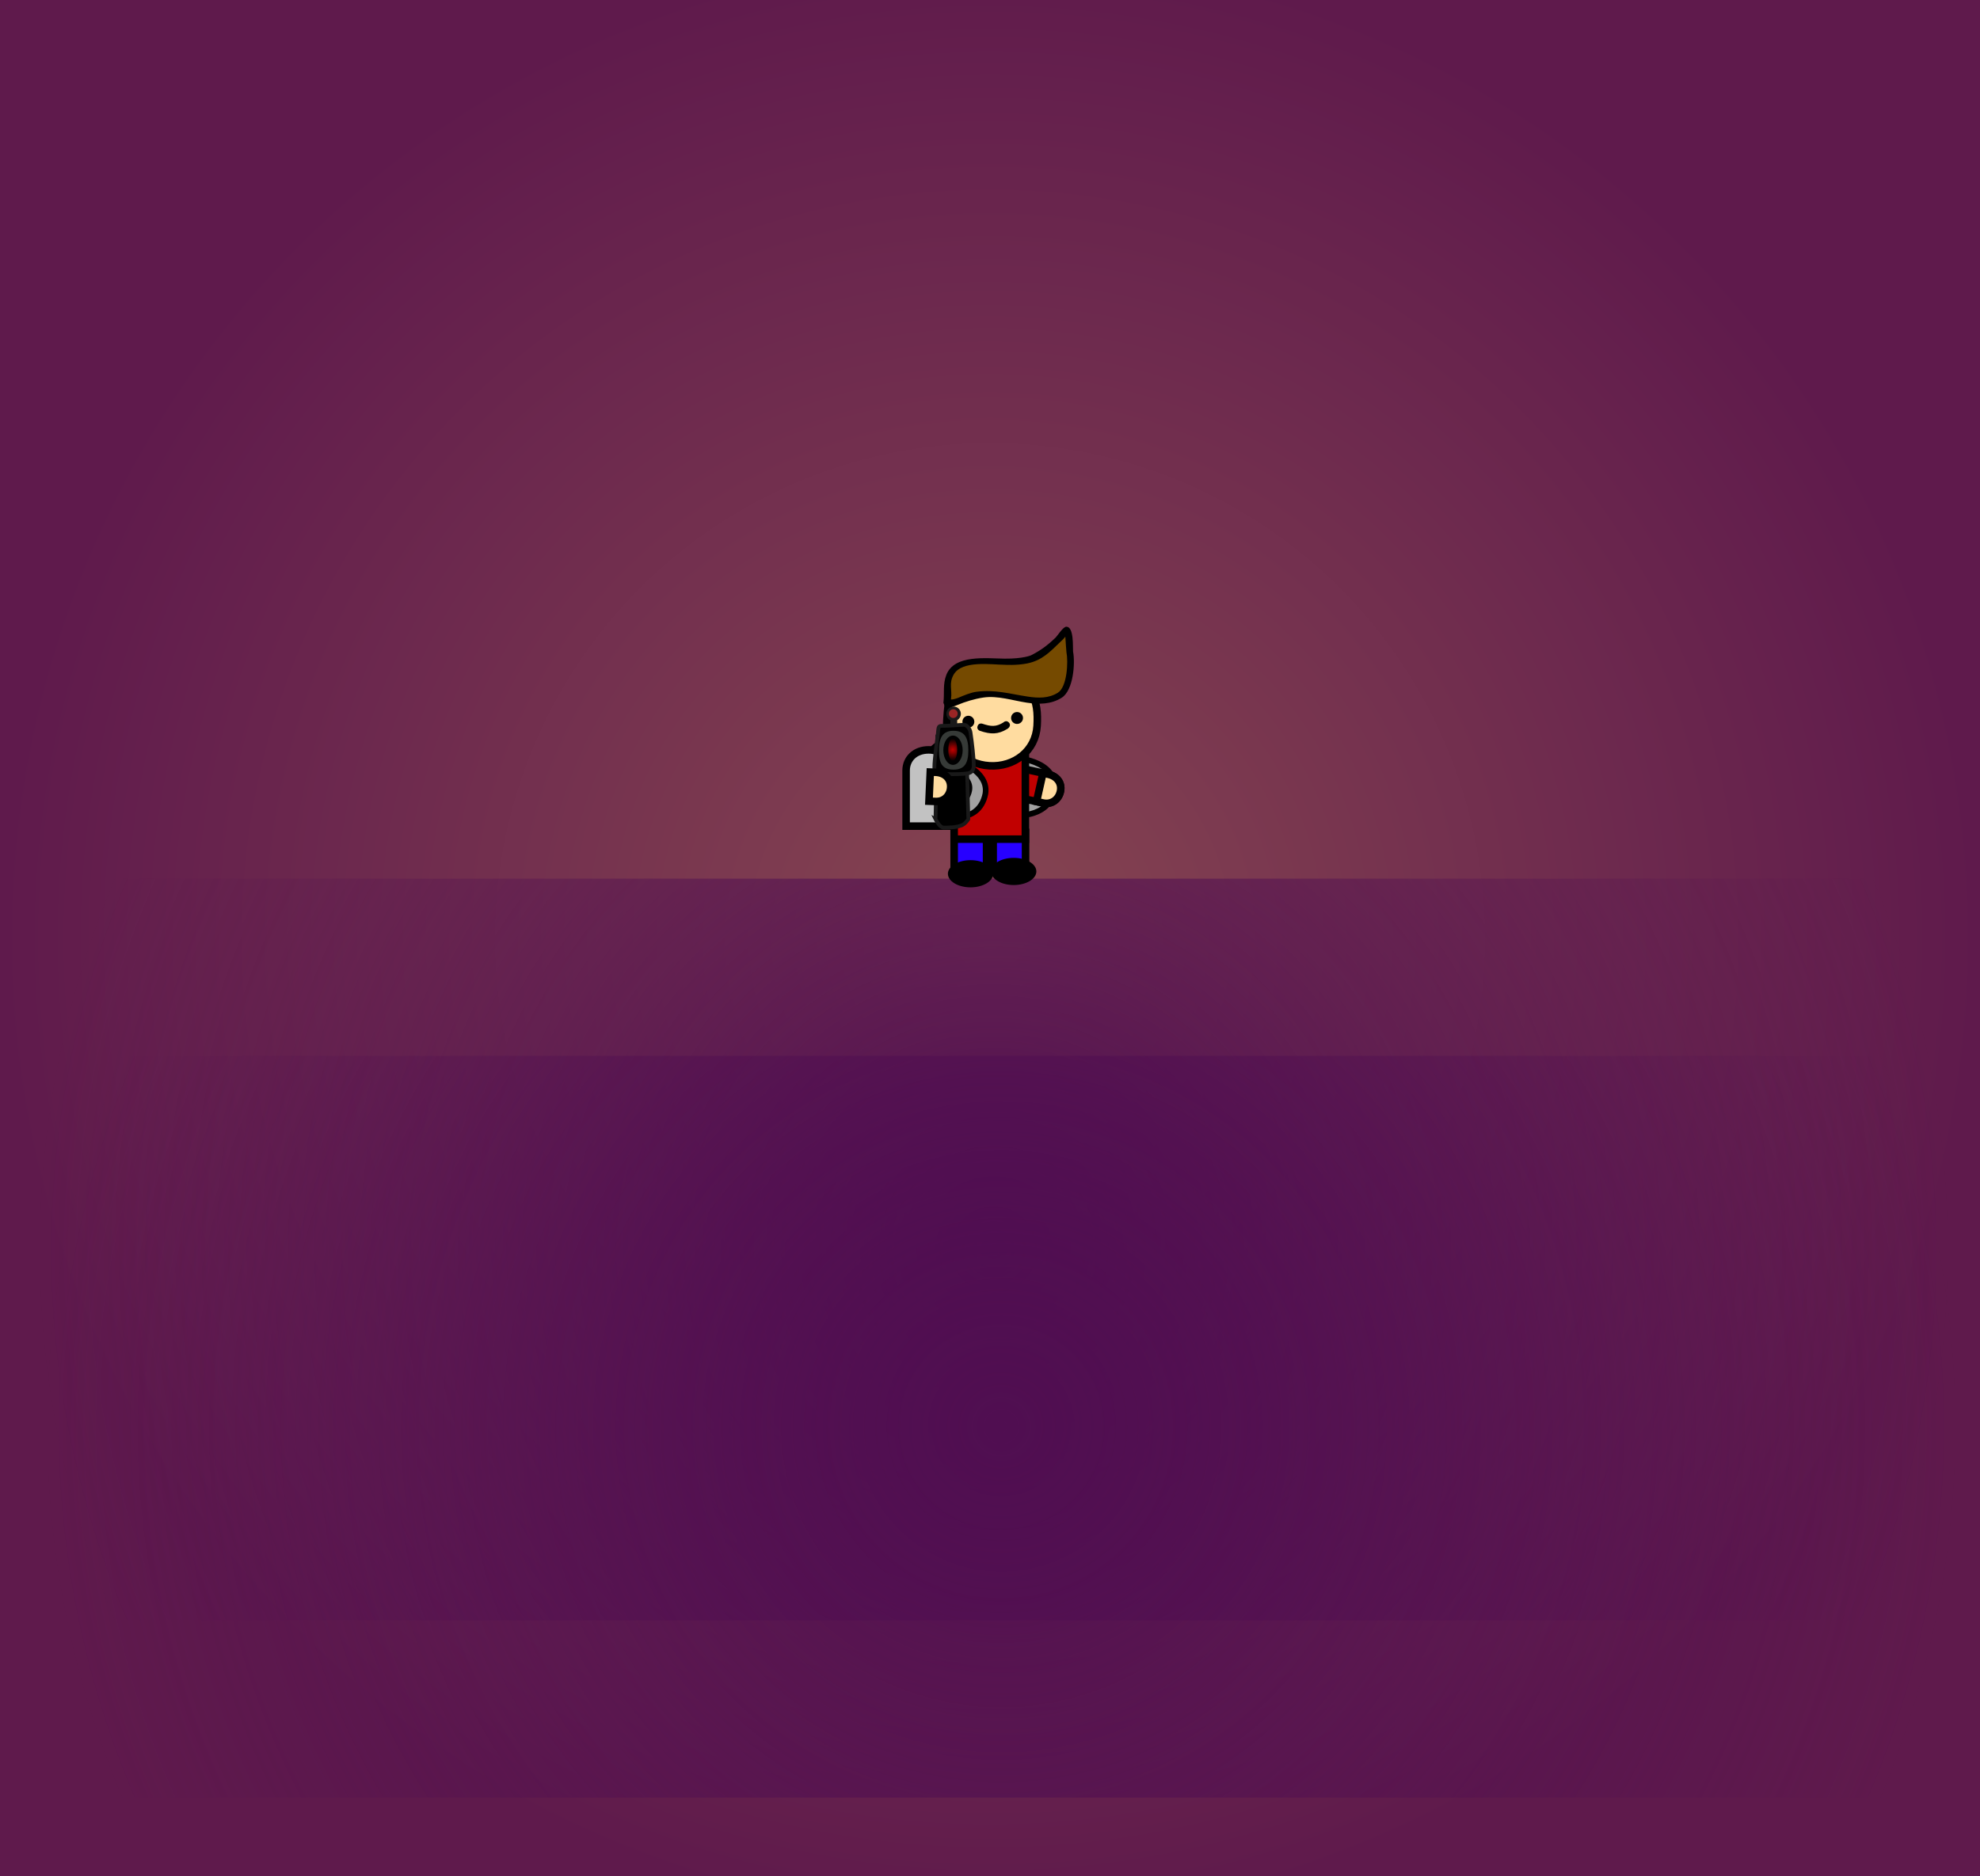<svg version="1.1" xmlns="http://www.w3.org/2000/svg" xmlns:xlink="http://www.w3.org/1999/xlink" width="525" height="497.502" viewBox="0,0,525,497.502"><defs><radialGradient cx="240" cy="180" r="262.5" gradientUnits="userSpaceOnUse" id="color-1"><stop offset="0" stop-color="#864551"/><stop offset="1" stop-color="#5f1a4c"/></radialGradient><radialGradient cx="241.003" cy="262.603" r="254.505" gradientUnits="userSpaceOnUse" id="color-2"><stop offset="0" stop-color="#500e51"/><stop offset="1" stop-color="#500e51" stop-opacity="0"/></radialGradient><radialGradient cx="243.003" cy="309.603" r="254.505" gradientUnits="userSpaceOnUse" id="color-3"><stop offset="0" stop-color="#500e51"/><stop offset="1" stop-color="#500e51" stop-opacity="0"/></radialGradient><radialGradient cx="230.119" cy="130.069" r="2.961" gradientUnits="userSpaceOnUse" id="color-4"><stop offset="0" stop-color="#c30000"/><stop offset="1" stop-color="#c30000" stop-opacity="0"/></radialGradient></defs><g transform="translate(22.5,68.751)"><g data-paper-data="{&quot;isPaintingLayer&quot;:true}" fill-rule="nonzero" stroke-linejoin="miter" stroke-miterlimit="10" stroke-dasharray="" stroke-dashoffset="0" style="mix-blend-mode: normal"><path d="M-22.5,428.751v-497.502h525v497.502z" fill="url(#color-1)" stroke="none" stroke-width="0" stroke-linecap="butt"/><path d="M-13.502,360.951v-196.697h509.009v196.697z" fill="url(#color-2)" stroke="none" stroke-width="0" stroke-linecap="butt"/><path d="M-11.502,407.951v-196.697h509.009v196.697z" fill="url(#color-3)" stroke="none" stroke-width="0" stroke-linecap="butt"/><path d="M240.841,162.155v-10.168h8.588v10.168z" fill="#2700ff" stroke="#000000" stroke-width="2" stroke-linecap="butt"/><path d="M230.498,162.155v-10.168h8.588v10.168z" fill="#2700ff" stroke="#000000" stroke-width="2" stroke-linecap="butt"/><path d="M230.498,162.155v-10.168h8.588v10.168z" fill="#2700ff" stroke="#000000" stroke-width="2" stroke-linecap="butt"/><path d="M252.291,162.345c0,1.99 -2.687,3.604 -6.002,3.604c-3.315,0 -6.002,-1.614 -6.002,-3.604c0,-1.99 2.687,-3.604 6.002,-3.604c3.315,0 6.002,1.614 6.002,3.604z" fill="#000000" stroke="none" stroke-width="0" stroke-linecap="butt"/><path d="M240.841,162.956c0,1.99 -2.687,3.604 -6.002,3.604c-3.315,0 -6.002,-1.614 -6.002,-3.604c0,-1.99 2.687,-3.604 6.002,-3.604c3.315,0 6.002,1.614 6.002,3.604z" fill="#000000" stroke="none" stroke-width="0" stroke-linecap="butt"/><path d="M244.936,132.041c0,0 11.599,0.177 12.074,7.192c0.23,9.074 -10.674,8.32 -10.674,8.32l-0.082,-2.891c0,0 6.329,0.06 6.384,-5.14c0.048,-4.63 -7.62,-4.591 -7.62,-4.591z" fill="#a2a2a2" stroke="#000000" stroke-width="1.5" stroke-linecap="butt"/><g stroke="#000000" stroke-width="2" stroke-linecap="round"><path d="M254.092,144.192c-1.403,-0.307 -4.406,-0.964 -6.543,-1.432c-1.946,-0.426 -1.946,-2.568 -1.52,-4.513c0.375,-1.714 1.087,-3.497 2.801,-3.121c2.047,0.448 5.115,1.12 6.596,1.444c2.224,0.487 3.658,2.2 3.274,4.396c-0.384,2.196 -2.301,3.733 -4.608,3.228z" data-paper-data="{&quot;index&quot;:null}" fill="#c10000"/><path d="M254.092,144.192c-0.447,-0.098 -1.749,-0.383 -1.749,-0.383l1.695,-7.544c0,0 1.013,0.222 1.389,0.304c2.224,0.487 3.658,2.2 3.274,4.396c-0.384,2.196 -2.301,3.733 -4.608,3.228z" data-paper-data="{&quot;index&quot;:null}" fill="#ffdca0"/></g><path d="M223.665,148.293c0,0 0,-11.02 0,-14.743c0,-3.073 2.326,-5.48 6.002,-5.48c3.497,0 5.54,2.403 5.54,5.326c0,3.716 0,14.897 0,14.897z" fill="#c2c2c2" stroke="#000000" stroke-width="2" stroke-linecap="butt"/><path d="M230.495,153.782v-23.911h18.884v23.911z" fill="#c10000" stroke="#000000" stroke-width="2" stroke-linecap="butt"/><path d="M241.241,111.052c10.334,0.144 11.647,6.075 11.251,12.685c-0.396,6.61 -6.035,10.983 -12.645,10.587c-6.61,-0.396 -11.686,-5.412 -11.29,-12.021c0.396,-6.61 0.748,-11.417 12.685,-11.251z" data-paper-data="{&quot;index&quot;:null}" fill="#ffdca0" stroke="#000000" stroke-width="2" stroke-linecap="butt"/><path d="M232.687,122.546c0.052,-0.872 0.801,-1.536 1.673,-1.484c0.872,0.052 1.536,0.801 1.484,1.673c-0.052,0.872 -0.801,1.536 -1.673,1.484c-0.872,-0.052 -1.536,-0.801 -1.484,-1.673z" fill="#000000" stroke="none" stroke-width="0" stroke-linecap="butt"/><path d="M245.592,121.555c0.052,-0.872 0.801,-1.536 1.673,-1.484c0.872,0.052 1.536,0.801 1.484,1.673c-0.052,0.872 -0.801,1.536 -1.673,1.484c-0.872,-0.052 -1.536,-0.801 -1.484,-1.673z" fill="#000000" stroke="none" stroke-width="0" stroke-linecap="butt"/><g stroke="none" stroke-width="0.5" stroke-linecap="butt"><path d="M249.636,106.38c3.876,-0.795 5.701,-2.564 8.451,-5.213c0.221,-0.213 1.615,-1.524 2.03,-2.118c0.018,0.306 0.606,1.415 0.616,1.606c0.059,1.114 0.205,2.451 0.29,3.564c0.494,2.476 0.213,9.667 -2.274,11.217c-2.478,1.545 -5.664,1.694 -8.422,1.277c-4.927,-0.745 -8.982,-1.666 -13.929,-1.049c-1.512,0.188 -3.192,0.683 -4.576,1.275c-0.736,0.315 -3.786,1.38 -3.501,1.04c0.34,-2.461 -0.443,-5.602 0.924,-7.951c2.219,-3.814 8.933,-3.301 12.593,-3.269c0,0 4.555,0.286 7.39,-0.295z" data-paper-data="{&quot;noHover&quot;:false,&quot;origItem&quot;:[&quot;Path&quot;,{&quot;applyMatrix&quot;:true,&quot;segments&quot;:[[[485.11232,263.1424],[0,0],[-5.8624,0.90299]],[[464.16541,271.14187],[2.46899,-7.1831],[-1.52059,4.42389]],[[464.6708,284.11099],[-0.15361,-4.34936],[-0.36041,0.66427]],[[467.84951,281.51997],[-1.0877,0.73811],[2.04416,-1.38715]],[[474.42484,278.35863],[-2.36442,0.72168],[7.73623,-2.36127]],[[497.2427,276.15053],[-8.08974,0],[4.52877,0]],[[509.69557,272.27813],[-3.52567,3.32398],[3.53786,-3.33547]],[[510.28575,253.08777],[1.49089,4.15786],[-0.45011,-1.90463]],[[508.94892,247.38511],[0.40979,1.91293],[-0.07033,-0.32832]],[[508.63598,246.0191],[0.11604,0.52432],[-0.49555,1.13741]],[[506.8828,248.84073],[0.29335,-0.42677],[-3.648,5.30724]],[[494.56482,260.93958],[5.97365,-2.39111],[-4.3686,1.74864]]],&quot;closed&quot;:true}]}" fill="#754a00"/><path d="M250.863,105.038c2.492,-1.266 4.289,-2.564 6.478,-4.659c0.608,-0.582 2.047,-2.993 2.96,-2.938c1.985,0.119 1.635,5.411 1.719,6.559c0.613,3.118 0.084,10.322 -2.996,12.27c-2.834,1.792 -6.086,1.797 -9.28,1.315c-3.669,-0.555 -7.764,-1.925 -11.509,-1.358c-2.372,0.359 -4.747,1.082 -6.957,2.007c-0.491,0.206 -2.678,1.031 -2.701,1.023c-0.625,-0.209 -0.621,-1.086 -0.931,-1.629c0.316,-2.537 -0.207,-4.904 0.776,-7.412c2.148,-5.484 10.612,-4.347 15.482,-4.303c4.871,0.044 6.96,-0.875 6.96,-0.875zM243.937,107.542c-3.66,-0.032 -11.334,-1.242 -13.554,2.572c-1.367,2.349 -0.376,4.026 -0.716,6.487c-0.286,0.341 1.19,0.005 1.926,-0.31c1.383,-0.592 3.357,-1.416 4.869,-1.604c4.947,-0.616 8.64,0.545 13.566,1.29c2.758,0.417 5.491,0.513 7.97,-1.032c2.487,-1.551 2.765,-8.265 2.272,-10.741c-0.084,-1.113 -0.187,-2.217 -0.246,-3.331c-0.01,-0.191 -0.036,-0.492 -0.054,-0.797c-0.415,0.594 -1.128,1.213 -1.349,1.426c-2.75,2.65 -4.831,4.877 -8.707,5.672c-2.835,0.582 -5.976,0.369 -5.976,0.369z" fill="#000000"/></g><path d="M228.571,132.056c0,0 11.282,2.701 10.216,9.651c-1.753,8.906 -12.231,5.794 -12.231,5.794l0.55,-2.839c0,0 6.164,1.438 7.35,-3.626c1.056,-4.508 -6.436,-6.141 -6.436,-6.141z" fill="#a2a2a2" stroke="#000000" stroke-width="1.5" stroke-linecap="butt"/><path d="M217.755,150.325c0,0 0,-11.02 0,-14.743c0,-3.073 2.326,-5.48 6.002,-5.48c3.497,0 5.541,2.403 5.541,5.326c0,3.716 0,14.897 0,14.897z" fill="#c2c2c2" stroke="#000000" stroke-width="2" stroke-linecap="butt"/><path d="M244.977,122.816c0.707,0.707 0,1.414 0,1.414l-0.295,0.259c-2.564,1.599 -4.525,1.513 -7.345,0.573c0,0 -0.949,-0.316 -0.632,-1.265c0.316,-0.949 1.265,-0.632 1.265,-0.632c2.268,0.756 3.602,0.913 5.653,-0.372l-0.059,0.023c0,0 0.707,-0.707 1.414,0z" fill="#000000" stroke="none" stroke-width="0.5" stroke-linecap="butt"/><g stroke-linecap="butt"><path d="M225.546,148.472l0.484,-21.908l7.648,-0.149l0.581,22.057c0,0 -0.743,1.228 -1.749,1.638c-1.595,0.65 -3.848,0.597 -4.835,0.597c-1.053,0 -2.13,-2.236 -2.13,-2.236z" fill="#000000" stroke="#191919" stroke-width="1"/><g stroke="none" stroke-width="0"><path d="M229.504,124.702v-4.023h1.788v4.023z" fill="#191919"/><path d="M228.431,120.546c0,-1.061 0.86,-1.922 1.922,-1.922c1.061,0 1.922,0.86 1.922,1.922c0,1.061 -0.86,1.922 -1.922,1.922c-1.061,0 -1.922,-0.86 -1.922,-1.922z" fill="#191919"/><path d="M229.099,120.49c0,-0.642 0.52,-1.162 1.162,-1.162c0.642,0 1.162,0.52 1.162,1.162c0,0.642 -0.52,1.162 -1.162,1.162c-0.642,0 -1.162,-0.52 -1.162,-1.162z" fill="#9a2525"/></g><g><path d="M225.248,134.726c0,-1.945 0.532,-5.696 0.92,-8.867c0.174,-1.424 0.04,-2.117 0.91,-2.117c2.352,0 4.839,-0.278 6.098,-0.278c0.638,0 1.504,1.006 1.652,2.004c0.443,2.979 0.864,6.684 0.864,8.795c0,1.234 -0.591,1.954 -1.747,2.094c-2.752,0.335 -5.653,0.135 -7.347,0.135c-1.13,0 -1.351,-0.532 -1.351,-1.766z" fill="#000000" stroke="#191919" stroke-width="1"/><g stroke="none" stroke-width="0"><path d="M234.259,130.239c0,3.38 -0.998,5.102 -3.942,5.102c-2.944,0 -3.85,-1.63 -3.85,-5.01c0,-3.38 0.906,-5.287 3.85,-5.287c2.944,0 3.942,1.815 3.942,5.195z" fill="#363a37"/><path d="M232.752,130.2c0,2.144 -1.149,3.883 -2.566,3.883c-1.417,0 -2.566,-1.738 -2.566,-3.883c0,-2.144 1.149,-3.883 2.566,-3.883c1.417,0 2.566,1.738 2.566,3.883z" fill="#000000"/><path d="M231.304,130.069c0,1.635 -0.53,2.961 -1.185,2.961c-0.654,0 -1.185,-1.326 -1.185,-2.961c0,-1.635 0.53,-2.961 1.185,-2.961c0.654,0 1.185,1.326 1.185,2.961z" fill="url(#color-4)"/></g></g></g><g data-paper-data="{&quot;index&quot;:null}" fill="#ffdca0" stroke="#000000" stroke-width="2" stroke-linecap="round"><path d="M225.608,143.785c-0.457,-0.018 -1.789,-0.07 -1.789,-0.07l0.343,-7.724c0,0 1.037,0.04 1.42,0.055c2.275,0.089 3.988,1.523 3.995,3.752c0.007,2.229 -1.61,4.079 -3.97,3.987z" data-paper-data="{&quot;index&quot;:null}"/></g></g></g></svg>